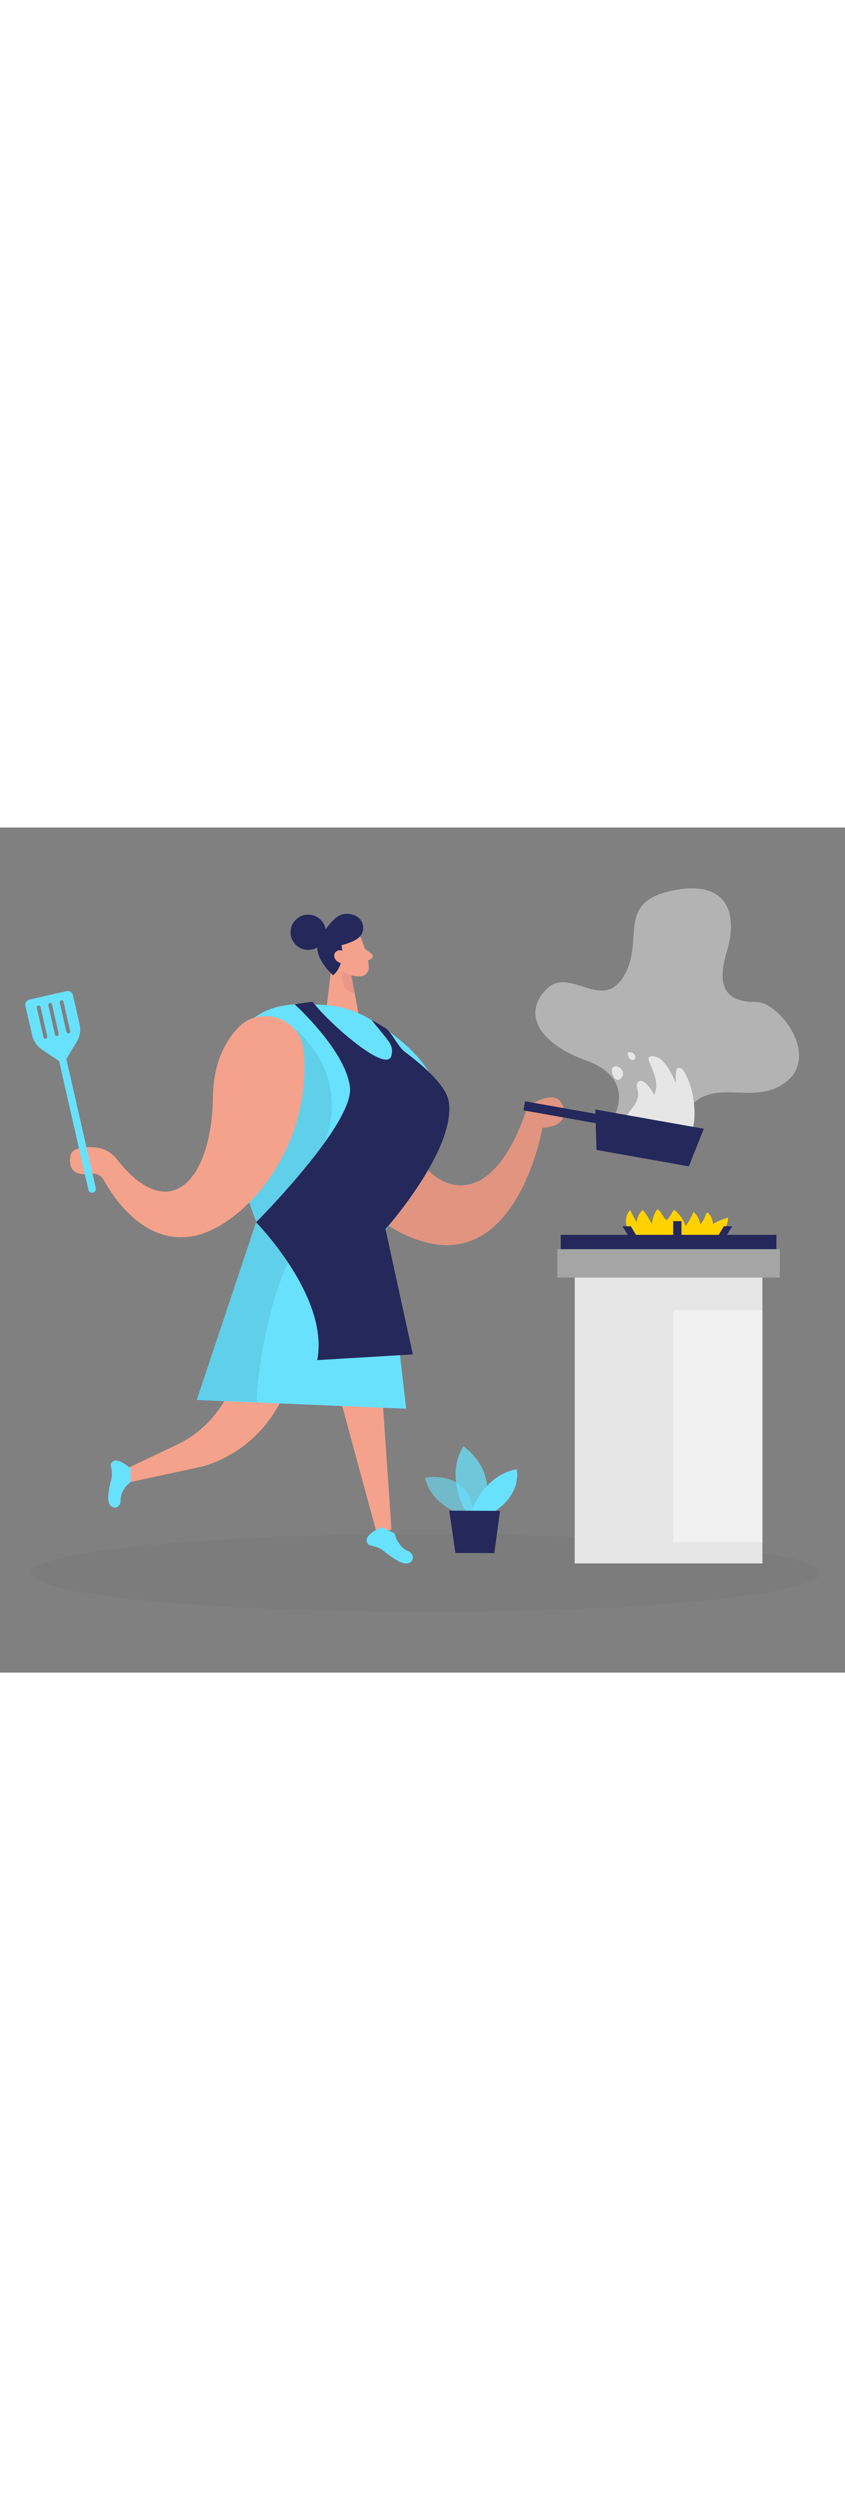 <svg id="_0369_chef" xmlns="http://www.w3.org/2000/svg" viewBox="0 0 500 500" data-imageid="chef-58" imageName="Chef" class="illustrations_image" style="width: 169px;"><rect x="0" y="0" width="500" height="500" fill="#808080" stroke="none"/><defs><style>.cls-1_chef-58{fill:#fff;}.cls-2_chef-58{fill:#f4a28c;}.cls-3_chef-58{opacity:.46;}.cls-3_chef-58,.cls-4_chef-58,.cls-5_chef-58,.cls-6_chef-58,.cls-7_chef-58,.cls-8_chef-58{fill:none;}.cls-9_chef-58{fill:#a5a5a5;}.cls-4_chef-58{opacity:.58;}.cls-10_chef-58{opacity:.5;}.cls-10_chef-58,.cls-11_chef-58{fill:#e6e6e6;}.cls-12_chef-58{fill:#ce8172;}.cls-5_chef-58{opacity:.03;}.cls-6_chef-58{opacity:.73;}.cls-7_chef-58{opacity:.08;}.cls-8_chef-58{opacity:.31;}.cls-13_chef-58{fill:#24285b;}.cls-14_chef-58{fill:#000001;}.cls-15_chef-58{fill:#ffd200;}.cls-16_chef-58{fill:#68e1fd;}</style></defs><path id="smoke_chef-58" class="cls-10_chef-58" d="m363,171.61s13.94-22.93-15.95-33.68c-29.89-10.75-37.48-28.91-23.53-42.45,13.95-13.55,32.57,13.71,45.43-7.31s-4.78-43.18,27.59-50.57,40.98,11.37,33.44,36.16c-7.54,24.79,3.78,29.47,17.51,29.44,13.74-.03,38.67,32.61,16.51,48.15-22.16,15.54-47.95-10.54-64.24,27.32l-36.76-7.06Z"/><g id="sd_chef-58" class="cls-5_chef-58"><ellipse class="cls-14_chef-58" cx="251.59" cy="441.05" rx="233.46" ry="22.98"/></g><g id="plant_chef-58"><g class="cls-4_chef-58"><path class="cls-16_chef-58 targetColor" d="m273.43,406.43s-18.03-4.92-21.95-21.71c0,0,27.94-5.65,28.73,23.19l-6.78-1.48Z" style="fill: rgb(104, 225, 253);"/></g><g class="cls-6_chef-58"><path class="cls-16_chef-58 targetColor" d="m275.64,404.64s-12.6-19.92-1.51-38.54c0,0,21.24,13.49,11.8,38.58l-10.29-.04Z" style="fill: rgb(104, 225, 253);"/></g><path class="cls-16_chef-58 targetColor" d="m278.89,404.66s6.66-21.03,26.78-25.02c0,0,3.77,13.66-13.03,25.07l-13.75-.06Z" style="fill: rgb(104, 225, 253);"/><polygon class="cls-13_chef-58" points="265.81 404.18 269.47 429.19 292.49 429.29 295.88 404.31 265.81 404.18"/></g><g id="cooker_chef-58"><path class="cls-11_chef-58" d="m404.99,144.69c-.45-.8-.96-1.62-1.73-2.12s-1.88-.6-2.57.02c-.64.57-.71,1.53-.74,2.39-.07,2.06-.14,4.13-.2,6.19-1.19-3.16-2.7-6.19-4.5-9.05-2.16-3.43-5.33-6.91-9.38-6.85-.87.01-1.91.34-2.12,1.19-.11.44.03.9.18,1.32,1.19,3.36,2.82,6.58,3.73,10.03.91,3.45,1.04,7.3-.69,10.43-1.07-2.56-2.69-4.89-4.73-6.78-1.17-1.08-2.9-2.05-4.26-1.23-.98.59-1.29,1.9-1.17,3.04s.58,2.22.77,3.35c.53,3.25-1.25,6.4-3.22,9.03-1.97,2.63-4.28,5.18-5.09,8.37-1.07,4.23.89,8.87,4.23,11.69,3.34,2.81,7.83,3.98,12.2,3.97,6.44,0,18.19-1.76,22.29-7.55,3.9-5.5,3.18-15.92,2.24-22.11-.82-5.36-2.58-10.59-5.25-15.32Z"/><path class="cls-2_chef-58" d="m177.65,120.79c14.27-17.58,42.63-14.33,51.92,6.32,2.55,5.66,4.29,12.78,4.68,21.73,1.93,44.75,25.05,69.16,46.25,61.45,21.2-7.71,31.48-45.12,31.48-45.12,0,0,17.34-12.37,21.2,0,3.85,12.37-12.2,12.45-12.2,12.45,0,0-20.6,121.03-110.48,43.6-56.84-48.97-47.43-82.44-32.83-100.43Z"/><g class="cls-7_chef-58"><path class="cls-14_chef-58" d="m177.65,120.79c14.27-17.58,42.63-14.33,51.92,6.32,2.55,5.66,4.29,12.78,4.68,21.73,1.93,44.75,25.05,69.16,46.25,61.45,21.2-7.71,31.48-45.12,31.48-45.12,0,0,17.34-12.37,21.2,0,3.85,12.37-12.2,12.45-12.2,12.45,0,0-20.6,121.03-110.48,43.6-56.84-48.97-47.43-82.44-32.83-100.43Z"/></g><path class="cls-2_chef-58" d="m213.69,65.59s4.08,9.68,4.54,16.84c.19,2.9-2.05,5.45-4.96,5.59-3.61.18-8.54-.63-11.36-5.55l-5.8-7.76s-3.46-4.99.86-10.86c4.33-5.87,14.53-4.28,16.72,1.74Z"/><polygon class="cls-2_chef-58" points="197.04 74.43 193 108.59 212.24 110.86 207.42 84.89 197.04 74.43"/><path class="cls-2_chef-58" d="m215.95,71.82l4.02,2.95c.99.73.89,2.24-.19,2.83l-3.59,1.95-.24-7.74Z"/><g class="cls-8_chef-58"><path class="cls-12_chef-58" d="m207.85,87.09s-2.65-.25-5.22-2.06c0,0-2.18,12.09,7.19,12.77l-1.96-10.71Z"/></g><path class="cls-2_chef-58" d="m204.55,76.36s-1.31-3.82-4.11-2.59c-2.8,1.23-.93,6.76,3.17,6.02l.94-3.42Z"/><path class="cls-13_chef-58" d="m211.45,65.8c-2.13,1.41-5.14,2.73-9.34,3.79,0,0,2.43,11.61-5.02,17.82,0,0-14.71-12.79-7.31-23.11,6.2-8.64,10.5-15.82,19.92-12.41,6.02,2.18,7.09,10.38,1.75,13.9Z"/><circle class="cls-13_chef-58" cx="182.37" cy="61.98" r="10.44"/><path class="cls-2_chef-58" d="m204.6,75.2s-2.2-4.14-5.37-2.06c-3.17,2.08-1.05,7.12,4.1,7.34l1.28-5.28Z"/><path class="cls-16_chef-58 targetColor" d="m181.77,104.51l8.55.34c9.95.4,19.64,3.22,28.21,8.28,17.8,10.5,44.79,30.92,41.05,56.61-5.52,37.93-34.48,72.4-34.48,72.4l-71.02-2.76s-59.77-138.06,27.69-134.88Z" style="fill: rgb(104, 225, 253);"/><g class="cls-7_chef-58"><path class="cls-14_chef-58" d="m173.68,118.65s38.25,27.42,15.26,75.81c-22.98,48.39,5.95,46.53,5.95,46.53l-40.81-1.58-6.63-17.54,26.23-103.21Z"/></g><path class="cls-2_chef-58" d="m179.66,131.88c-1.81-19.26-25.96-27.34-39.07-13.12-7.96,8.63-14.33,21.44-14.57,40.37-.62,49.25-25.42,77.26-56.88,37.1-3.11-3.97-7.66-6.54-12.68-6.97-6.39-.55-14.15-.05-14.89,5.41-1.45,10.61,6.73,11.07,12.35,10.2,3-.46,5.96.94,7.43,3.6,6.14,11.16,23.79,37.59,51.52,33.52,29.97-4.4,72.34-51.43,66.81-110.11Z"/><path class="cls-2_chef-58" d="m157.86,264.11l-19.53,62.36c-5.33,17.01-17.5,31.03-33.6,38.68l-28.66,13.63,1.15,8.46,42.84-9.24c20.33-6.02,37.19-20.32,46.45-39.39l30.26-62.31-38.91-12.18Z"/><polygon class="cls-2_chef-58" points="222.47 281.69 231.64 415.26 223.12 418.22 189.21 293.26 222.47 281.69"/><path class="cls-16_chef-58 targetColor" d="m233.39,417.55s1.85,7.91,7.81,10.36c5.96,2.45,2.95,11.09-6.03,5.84-3.42-2-6.03-3.93-7.94-5.54-2.28-1.92-5.1-2.9-8.03-3.43-.91-.16-1.75-.79-2.17-2.32-1.19-4.37,8.72-8.5,8.72-8.5l7.65,3.59Z" style="fill: rgb(104, 225, 253);"/><path class="cls-16_chef-58 targetColor" d="m77.22,387.23s-6.05,4.62-5.85,10.65c.2,6.03-8.34,6.77-7.3-2.9.4-3.69,1.04-6.66,1.68-8.91.76-2.68.52-5.47-.15-8.18-.21-.84,0-1.8,1.15-2.74,3.28-2.7,10.61,4.18,10.61,4.18l-.13,7.91Z" style="fill: rgb(104, 225, 253);"/><polygon class="cls-16_chef-58 targetColor" points="151.54 233.56 228.12 237.64 240.33 343.85 116.42 338.71 151.54 233.56" style="fill: rgb(104, 225, 253);"/><g class="cls-7_chef-58"><path class="cls-14_chef-58" d="m181.77,237.64s-12.38,14.63-21.07,47.21c-8.7,32.58-8.78,55.01-8.78,55.01l-35.5-1.15,35.12-105.15,30.23,4.08Z"/></g><path class="cls-13_chef-58" d="m228.12,237.65l16.16,74.08-56.58,3.38c7.35-37.31-36.16-81.55-36.16-81.55,0,0,38.18-38.31,51.26-64.32,3.02-6,4.7-11.35,4.28-15.42-2.31-21.74-32.71-49.21-32.71-49.21,0,0,4.58-.86,10.59-1.51,10.11,13.16,44.49,43.26,46.73,31.58,1.28-6.64-1.86-8.02-11.78-20.83,2.84,1.56,8.12,4.77,8.12,4.77,3.69,2.42,7.28,10.74,11.33,13.93,3.22,2.53,24.41,17.79,26.21,29.74,4.25,28.35-37.46,75.35-37.46,75.35Z"/><path class="cls-16_chef-58 targetColor" d="m47.1,116.5l-3.97-17.44c-.37-1.64-2.01-2.67-3.65-2.29l-22.15,5.04c-1.64.37-2.67,2.01-2.29,3.65l3.99,17.51c.78,3.4,2.82,6.38,5.72,8.33l10.22,6.86,17.35,76.17c.27,1.2,1.47,1.96,2.67,1.68h0c1.2-.27,1.96-1.47,1.68-2.67l-17.4-76.38,6.22-10.36c1.82-3.03,2.4-6.64,1.61-10.09Zm-11.72-12.94c-.13-.59.22-1.19.83-1.33s1.22.24,1.35.83l3.96,17.39c.13.59-.24,1.19-.86,1.33s-1.19-.24-1.33-.83l-3.96-17.39Zm-6.79,1.55c-.13-.59.24-1.19.83-1.33.61-.14,1.22.24,1.35.83l3.96,17.39c.13.59-.24,1.19-.86,1.33s-1.19-.24-1.33-.83l-3.96-17.39Zm-6.79,1.55c-.13-.59.24-1.19.83-1.33s1.22.24,1.35.83l3.96,17.39c.13.59-.24,1.19-.86,1.33s-1.19-.24-1.33-.83l-3.96-17.39Z" style="fill: rgb(104, 225, 253);"/><polygon class="cls-13_chef-58" points="352.29 166.83 352.36 169.37 310.68 161.97 309.73 167.33 352.51 174.93 352.94 190.75 407.6 200.46 416.45 178.22 352.29 166.83"/><path class="cls-11_chef-58" d="m365.53,141.47c-1.08-.42-2.49-.2-3.11.77-.49.76-.39,1.73-.23,2.62.53,2.95,2.92,6.68,5.76,2.95,1.84-2.42.12-5.36-2.41-6.34Z"/><path class="cls-11_chef-58" d="m375.82,135.08c-.49-1.32-1.91-2.23-3.32-2.11-.53.04-1.15.33-1.2.86-.02.22.05.43.13.63.32.87.67,1.77,1.33,2.41s1.75.95,2.53.45c.82-.53.9-1.9.14-2.52"/></g><g id="table_chef-58"><path class="cls-15_chef-58" d="m396.29,246.9c-3.35-.4-6.71-.88-10.02-1.56-2.69-.55-5.57.02-8.24-.67-2.6-.66-4.5-2.9-5.77-5.26-1.1-2.06-1.86-4.34-1.86-6.68,0-2.33.81-4.72,2.49-6.35,1.28,2.45,2.55,4.9,3.83,7.35.13-2.84,1.47-5.61,3.63-7.48,2.09,2.51,3.86,5.27,5.28,8.22.43-2.65,1.3-5.22,2.54-7.6.16-.31.35-.63.68-.75.57-.22,1.14.31,1.52.79,1.28,1.62,2.46,4.3,4.12,5.42,1.73-1.65,2.98-4.17,4.32-6.17,3.25,2.39,5.7,5.85,6.88,9.7,1.85-2.63,3.42-5.46,4.68-8.42,2.18,1.86,3.62,4.56,3.96,7.4,1.28-1.64,2.59-3.34,3.13-5.35.19-.7.53-1.62,1.25-1.53.31.04.55.28.76.52,1.53,1.75,2.4,4.06,2.42,6.38,0-1.11,7.67-3.74,8.91-4.09.08,2.94-1.18,5.79-2.99,8.11-3.5,4.46-8.97,7.07-14.55,8.09-5.58,1.02-11.32.59-16.95-.08Z"/><rect class="cls-9_chef-58" x="329.76" y="249.46" width="131.68" height="16.8"/><rect class="cls-11_chef-58" x="340.07" y="266.25" width="111.07" height="169.16"/><rect class="cls-13_chef-58" x="331.78" y="240.98" width="127.63" height="8.47"/><rect class="cls-13_chef-58" x="398.35" y="232.88" width="4.9" height="8.1"/><polygon class="cls-13_chef-58" points="373.26 244.01 378.16 244.01 373.26 235.91 368.36 235.91 373.26 244.01"/><polygon class="cls-13_chef-58" points="428.34 244.01 423.45 244.01 428.34 235.91 433.24 235.91 428.34 244.01"/><g class="cls-3_chef-58"><rect class="cls-1_chef-58" x="398.35" y="285.56" width="52.78" height="137.31"/></g></g></svg>
